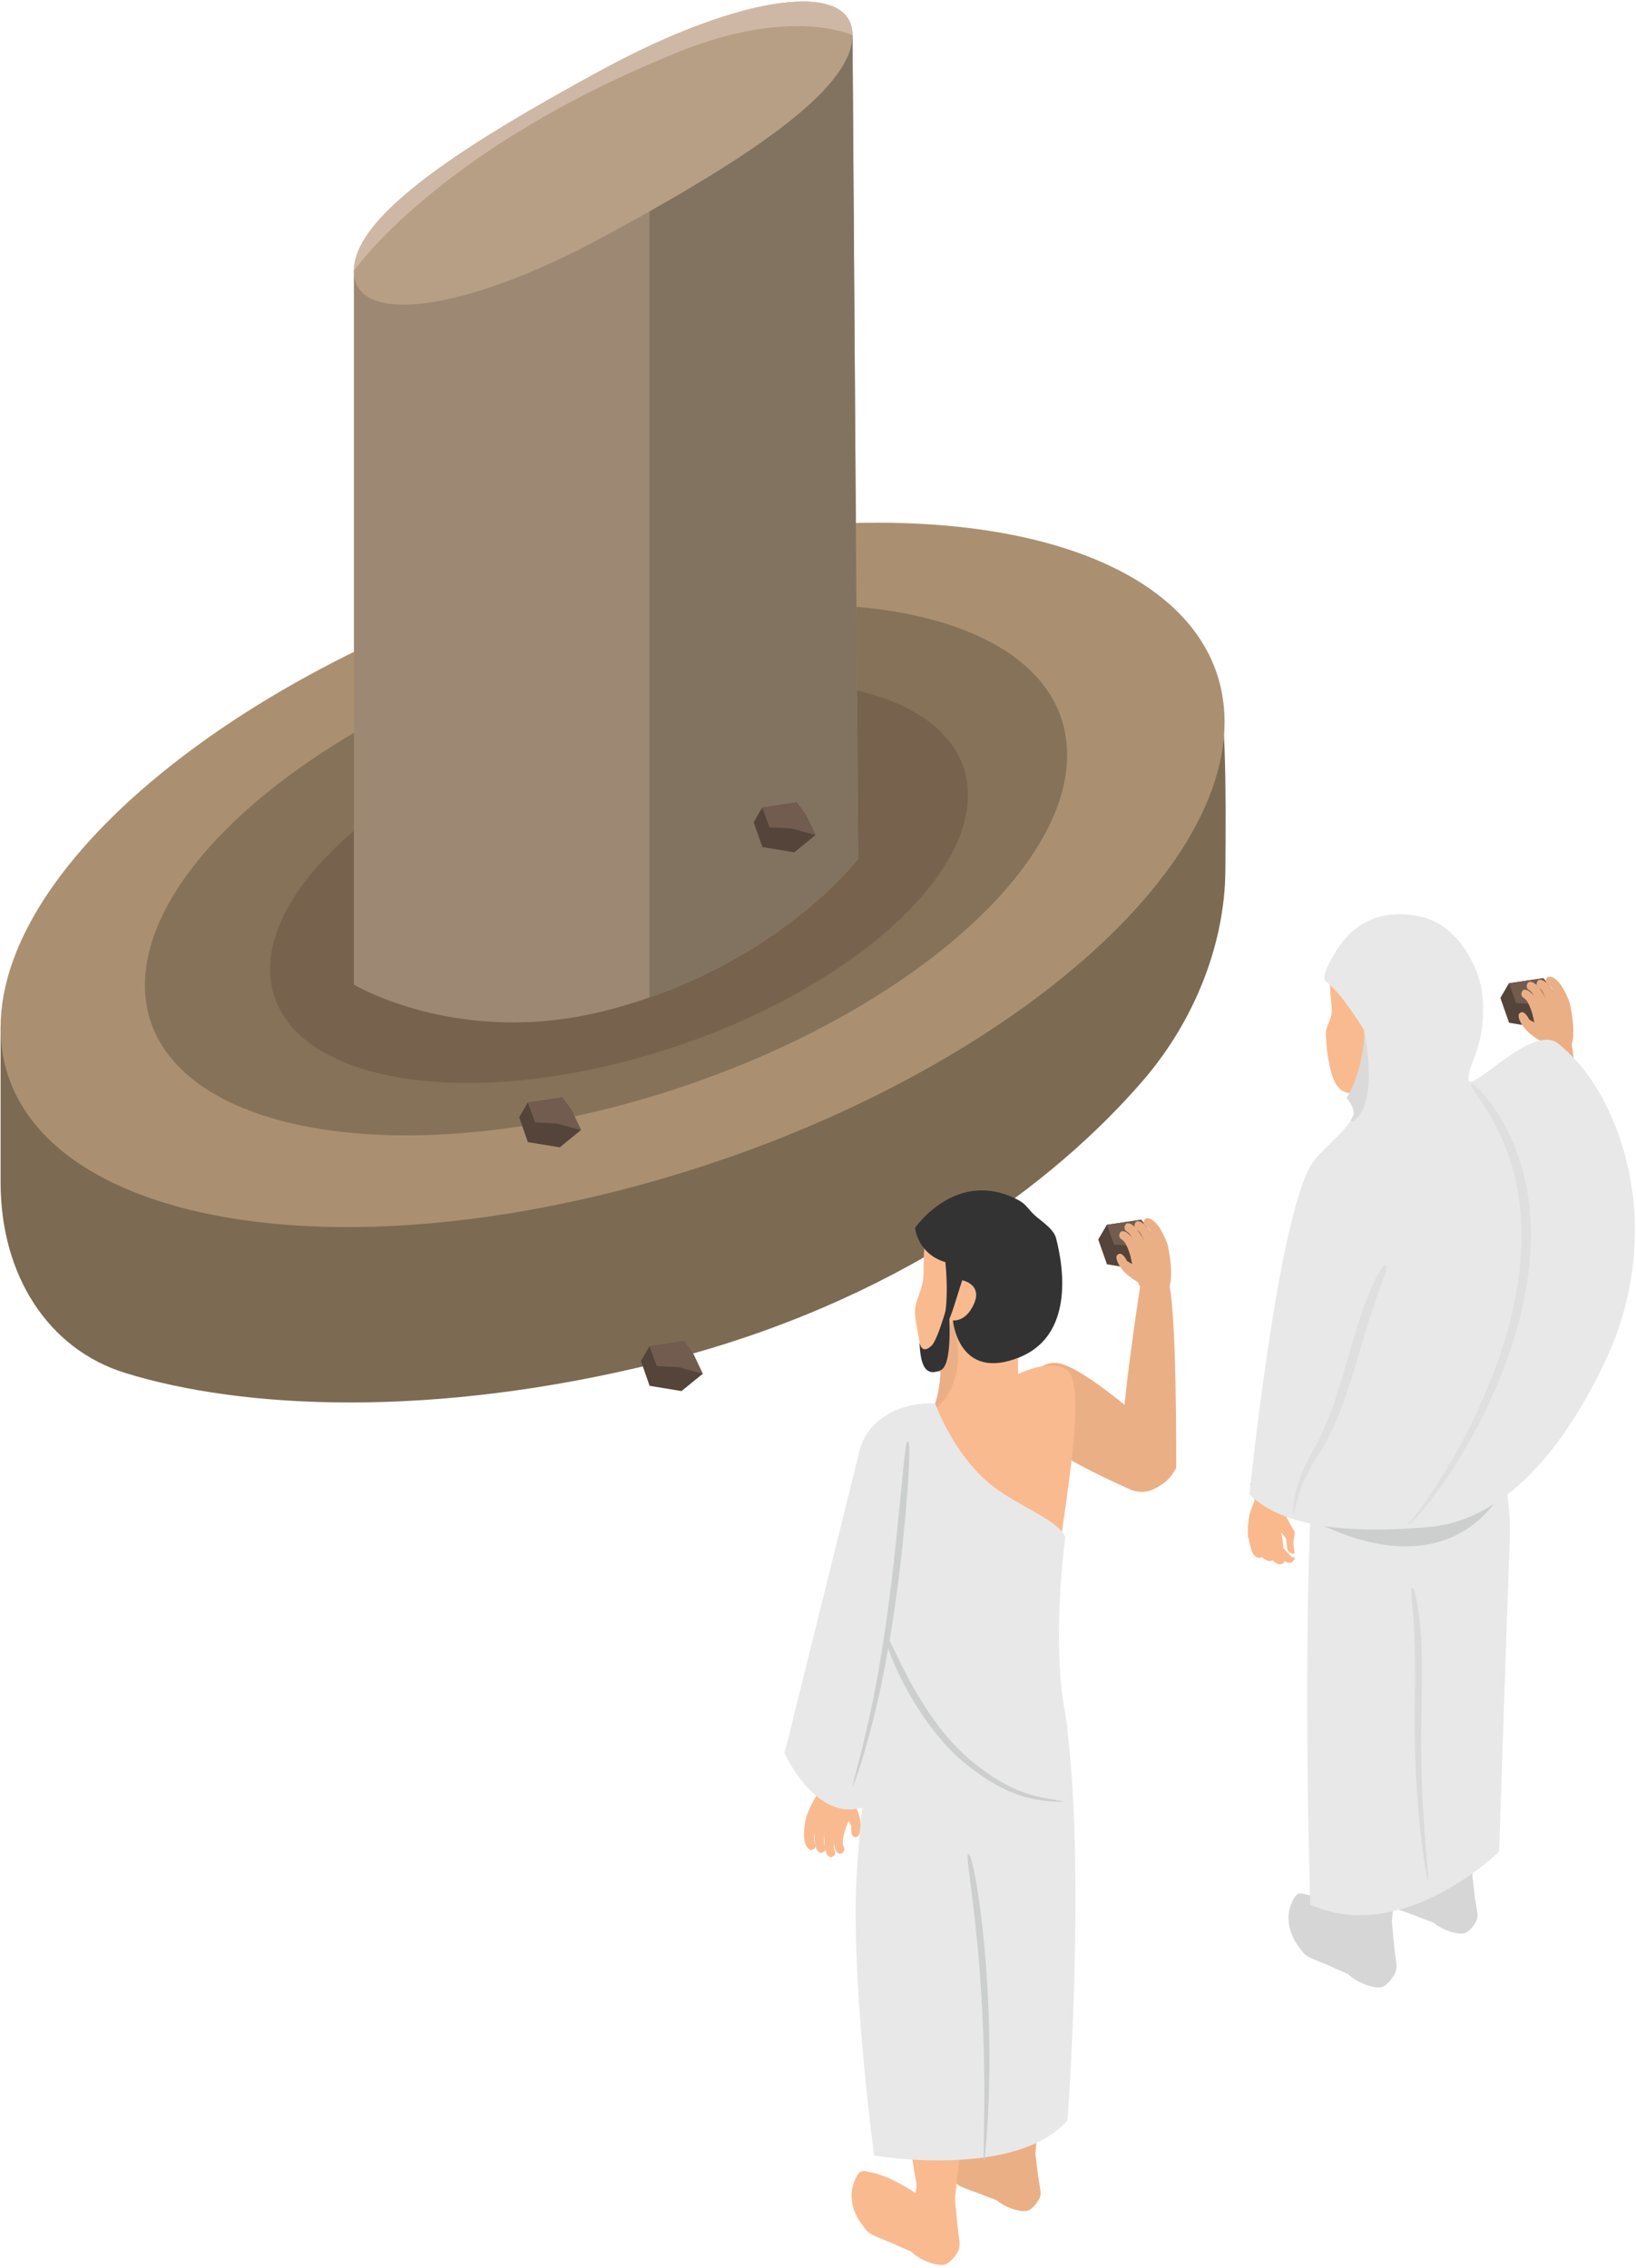 <?xml version="1.0" encoding="UTF-8"?>
<svg width="44px" height="61px" viewBox="0 0 44 61" version="1.1" xmlns="http://www.w3.org/2000/svg" xmlns:xlink="http://www.w3.org/1999/xlink">
    <!-- Generator: Sketch 51.1 (57501) - http://www.bohemiancoding.com/sketch -->
    <title>Group 4</title>
    <desc>Created with Sketch.</desc>
    <defs></defs>
    <g id="App" stroke="none" stroke-width="1" fill="none" fill-rule="evenodd">
        <g id="Main" transform="translate(-42, -130)">
            <g id="Timeline" transform="translate(16, 105)">
                <g id="Group-4" transform="translate(26, 25)">
                    <path d="M32.956,23.428 C32.938,25.389 32.134,27.442 30.751,29.051 C28.394,31.792 24.102,35.055 17.757,36.639 C11.616,38.172 6.498,37.898 3.362,36.926 C1.303,36.288 0.016,34.309 0.016,31.804 L0.016,27.641 C2.746,25.087 11.766,22.801 16.134,21.709 C20.258,20.68 30.747,16.13 32.676,18.31 C32.969,18.64 32.976,21.102 32.956,23.428" id="Fill-347" fill="#7C6A52"></path>
                    <path d="M32.934,19.422 C32.934,24.135 25.564,29.795 16.475,32.065 C7.385,34.334 0.016,32.353 0.016,27.641 C0.016,22.929 7.385,17.268 16.475,14.999 C25.564,12.73 32.934,14.71 32.934,19.422" id="Fill-348" fill="#AA9071"></path>
                    <path d="M28.7,20.305 C28.7,23.856 23.147,28.12 16.299,29.83 C9.451,31.54 3.898,30.048 3.898,26.498 C3.898,22.947 9.451,18.683 16.299,16.973 C23.147,15.263 28.7,16.755 28.7,20.305" id="Fill-349" fill="#867259"></path>
                    <path d="M26.032,21.385 C26.032,24.071 21.83,27.298 16.648,28.593 C11.464,29.887 7.263,28.757 7.263,26.071 C7.263,23.383 11.464,20.157 16.648,18.862 C21.83,17.568 26.032,18.697 26.032,21.385" id="Fill-350" fill="#77634D"></path>
                    <path d="M23.079,23.099 C23.079,23.099 20.819,26.052 16.223,27.199 C12.338,28.169 9.518,26.484 9.518,26.484 L9.518,7.287 L22.928,0.949 L23.079,23.099" id="Fill-351" fill="#9D8973"></path>
                    <path d="M23.079,23.099 L22.928,0.949 L21.029,1.978 L17.468,5.651 L17.468,26.828 C21.228,25.517 23.079,23.099 23.079,23.099" id="Fill-352" fill="#827360"></path>
                    <path d="M22.928,0.949 C22.928,2.452 19.926,4.365 16.223,6.373 C12.521,8.382 9.518,8.79 9.518,7.287 C9.518,5.783 12.521,3.87 16.223,1.861 C19.926,-0.146 22.928,-0.555 22.928,0.949" id="Fill-353" fill="#B79F86"></path>
                    <path d="M16.223,1.861 C12.521,3.87 9.518,5.783 9.518,7.287 C9.518,7.287 11.779,3.995 18.282,1.385 C21.312,0.168 22.928,0.949 22.928,0.949 C22.928,-0.555 19.926,-0.146 16.223,1.861" id="Fill-354" fill="#CEB8A5"></path>
                    <path d="M22.974,48.212 C22.974,48.212 22.641,47.621 22.316,47.873 C22.316,47.873 22.018,48.029 21.692,48.838 C21.692,48.838 22.628,49.389 22.757,49.129 C22.846,48.954 23.033,48.401 22.974,48.212" id="Fill-887" fill="#FABA8F"></path>
                    <path d="M21.692,48.838 C21.692,48.838 21.473,49.639 21.815,49.764 C21.815,49.764 21.997,49.727 21.916,49.568 C21.836,49.41 21.999,48.993 21.999,48.993 C21.999,48.993 21.958,48.709 21.692,48.838" id="Fill-888" fill="#FABA8F"></path>
                    <path d="M21.957,48.915 C21.957,48.915 21.786,49.77 22.08,49.84 C22.08,49.84 22.26,49.804 22.18,49.645 C22.1,49.487 22.264,49.07 22.264,49.07 C22.264,49.07 22.222,48.786 21.957,48.915" id="Fill-889" fill="#FABA8F"></path>
                    <path d="M22.221,49.029 C22.221,49.029 22.051,49.883 22.344,49.953 C22.344,49.953 22.524,49.917 22.444,49.759 C22.364,49.6 22.528,49.184 22.528,49.184 C22.528,49.184 22.486,48.899 22.221,49.029" id="Fill-890" fill="#FABA8F"></path>
                    <path d="M22.466,48.939 C22.466,48.939 22.296,49.795 22.588,49.865 C22.588,49.865 22.769,49.828 22.689,49.67 C22.61,49.511 22.772,49.094 22.772,49.094 C22.772,49.094 22.731,48.81 22.466,48.939" id="Fill-891" fill="#FABA8F"></path>
                    <path d="M22.953,48.464 C22.953,48.464 23.099,48.723 23.135,48.963 C23.165,49.17 23.13,49.384 23.044,49.408 C22.848,49.46 22.897,49.12 22.897,49.12 L22.624,48.594 C22.624,48.594 22.673,48.281 22.953,48.464" id="Fill-892" fill="#FABA8F"></path>
                    <path d="M30.965,38.399 C30.965,38.399 29.181,36.785 28.469,36.666 C27.758,36.546 27.175,37.643 27.588,38.352 C27.916,38.915 29.678,39.743 30.39,40.059 C30.596,40.152 30.832,40.152 31.034,40.051 C31.493,39.822 32.117,39.295 30.965,38.399" id="Fill-893" fill="#EBAF86"></path>
                    <path d="M30.19,39.221 C30.19,39.221 30.865,40.772 31.633,39.489 C31.633,39.489 31.66,34.897 31.396,34.385 L30.66,34.622 C30.66,34.622 30.039,38.64 30.19,39.221" id="Fill-894" fill="#EBAF86"></path>
                    <path d="M27.915,58.494 L27.846,57.921 C27.846,57.921 28.343,53.182 27.878,51.134 C27.878,51.134 26.741,49.261 26.214,51.368 C26.063,51.969 26.606,56.346 26.903,57.601 C26.903,57.601 26.902,57.632 26.91,57.676 C26.905,57.727 26.898,57.778 26.888,57.827 C26.888,57.827 26.254,57.44 25.776,57.379 C25.684,57.368 25.591,57.326 25.519,57.394 C25.425,57.483 25.364,57.699 25.35,57.778 C25.308,58.009 25.385,58.336 25.604,58.587 C25.696,58.692 25.731,58.775 25.921,58.847 C26.464,59.05 26.201,58.941 26.464,59.05 L26.813,59.182 C27.005,59.355 27.363,59.487 27.589,59.47 C27.729,59.46 27.854,59.3 27.929,59.18 C27.978,59.104 27.996,59.009 27.982,58.918 L27.915,58.494" id="Fill-895" fill="#EBAF86"></path>
                    <path d="M27.587,45.073 C26.976,44.762 26.232,44.775 25.939,45.777 C25.939,45.777 25.875,48.641 25.993,49.276 C26.178,50.275 26.259,50.822 26.34,51.273 C26.412,51.674 26.826,51.86 27.113,51.815 C27.543,51.749 27.947,51.539 27.978,50.95 C27.994,50.653 28.085,50.173 28.177,49.108 C28.221,48.604 28.56,47.763 28.397,46.527 C28.313,45.894 28.118,45.343 27.587,45.073" id="Fill-896" fill="#EBAF86"></path>
                    <path d="M25.744,59.794 L25.683,59.125 C25.683,59.125 26.36,53.625 25.901,51.228 C25.901,51.228 24.689,49.009 24.048,51.444 C23.865,52.139 24.35,57.252 24.646,58.721 C24.646,58.721 24.643,58.757 24.651,58.808 C24.644,58.868 24.634,58.927 24.622,58.985 C24.622,58.985 23.93,58.512 23.401,58.425 C23.3,58.408 23.198,58.356 23.117,58.433 C23.01,58.534 22.937,58.784 22.919,58.876 C22.867,59.143 22.942,59.525 23.179,59.825 C23.278,59.95 23.314,60.049 23.523,60.138 C24.12,60.392 23.831,60.257 24.12,60.392 L24.504,60.56 C24.712,60.766 25.105,60.931 25.356,60.92 C25.511,60.913 25.655,60.73 25.742,60.594 C25.797,60.506 25.819,60.398 25.806,60.29 L25.743,59.796 L25.744,59.794" id="Fill-897" fill="#FABA8F"></path>
                    <path d="M24.888,44.78 C24.19,44.462 23.367,44.53 23.116,45.715 C23.116,45.715 23.252,49.048 23.429,49.779 C23.706,50.927 23.835,51.556 23.957,52.075 C24.066,52.535 24.537,52.721 24.852,52.648 C25.323,52.54 25.755,52.267 25.746,51.582 C25.743,51.236 25.808,50.67 25.834,49.427 C25.846,48.838 26.159,47.836 25.89,46.411 C25.752,45.682 25.496,45.055 24.888,44.78" id="Fill-898" fill="#FABA8F"></path>
                    <path d="M25.152,37.749 C25.152,37.749 24.089,38.055 23.698,38.603 C23.103,39.436 23.573,42.761 23.477,44.061 C23.368,45.553 23.027,46.66 23.058,47.14 C23.104,47.847 25.376,47.989 26.441,47.775 C27.761,47.511 28.567,46.745 28.71,46.47 C28.71,46.47 28.253,45.051 28.303,43.292 C28.34,41.971 29.344,37.378 28.71,36.869 C28.363,36.59 27.785,36.778 27.383,36.956 C25.765,37.668 25.152,37.749 25.152,37.749" id="Fill-899" fill="#FABA8F"></path>
                    <path d="M25.298,35.856 C25.298,35.856 25.415,37.564 25.01,38.004 C25.01,38.004 25.639,38.146 26.668,37.958 C27.307,37.841 27.391,37.732 27.391,37.732 L27.376,36.267 L25.298,35.856" id="Fill-900" fill="#FABA8F"></path>
                    <path d="M28.444,34.888 C28.444,34.888 28.536,36.689 25.886,36.956 C25.555,36.989 25.08,36.939 24.878,36.623 C24.757,36.434 24.75,36.18 24.689,35.856 C24.656,35.681 24.578,35.352 24.622,35.132 C24.669,34.895 24.748,34.795 24.807,34.522 C24.892,34.14 24.771,33.616 24.947,33.287 C25.415,32.417 25.988,32.37 26.708,32.487 C28.815,32.83 28.444,34.888 28.444,34.888" id="Fill-901" fill="#FABA8F"></path>
                    <path d="M23.295,42.381 C23.295,42.381 23.086,39.675 23.416,38.974 C23.747,38.274 24.443,38.32 24.82,39.123 C25.196,39.925 24.886,43.367 24.886,43.367 C24.886,43.367 23.412,44.95 23.295,42.381" id="Fill-902" fill="#FABA8F"></path>
                    <path d="M25.629,35.513 L25.444,35.885 C25.403,35.974 25.357,36.077 25.312,36.19 C25.323,36.709 25.303,37.686 25.01,38.004 C25.01,38.004 26.157,37.396 25.629,35.513" id="Fill-903" fill="#EBAF86"></path>
                    <path d="M23.459,42.574 C23.459,42.574 24.539,41.792 24.886,43.367 C24.886,43.367 23.421,47.915 22.974,48.337 L22.268,48.016 C22.268,48.016 23.102,43.107 23.459,42.574" id="Fill-904" fill="#FABA8F"></path>
                    <path d="M28.652,41.347 C28.45,40.856 27.305,40.492 26.588,39.881 C25.602,39.04 25.152,37.749 25.152,37.749 C24.398,37.7 23.365,38.049 23.116,39.022 L21.101,47.154 C21.101,47.154 22.058,49.285 23.473,48.492 C25.368,49.803 28.71,46.47 28.71,46.47 C28.23,44.253 28.652,41.347 28.652,41.347" id="Fill-905" fill="#E8E8E8"></path>
                    <path d="M24.73,36.104 C24.73,36.104 24.779,36.458 25.055,36.193 C25.23,36.026 25.503,35.008 25.503,35.008 C25.503,35.008 25.669,36.696 25.298,36.855 C24.927,37.016 24.757,36.804 24.73,36.104" id="Fill-906" fill="#333333"></path>
                    <path d="M24.609,33.029 C24.609,33.029 24.679,33.726 25.426,33.948 C25.426,33.948 25.586,35.339 25.24,35.957 C25.24,35.957 25.438,35.823 25.659,35.129 C25.878,34.435 25.878,34.435 25.878,34.435 C25.878,34.435 26.421,34.536 26.201,35.055 C25.979,35.574 25.629,35.513 25.629,35.513 C25.629,35.513 25.772,37.192 27.442,36.497 C28.715,35.967 28.699,34.45 28.404,33.308 C28.341,33.059 28.043,32.875 27.84,32.697 C27.667,32.544 27.6,32.389 27.391,32.279 C25.722,31.398 24.609,33.029 24.609,33.029" id="Fill-907" fill="#333333"></path>
                    <path d="M24.414,38.773 C24.388,38.771 24.368,38.818 24.326,39.188 C24.283,39.557 24.224,40.252 24.09,41.541 C23.958,42.83 23.738,44.466 23.471,45.764 C23.338,46.414 23.199,46.978 23.097,47.381 C22.991,47.784 22.927,48.026 22.94,48.031 C22.945,48.032 22.97,47.974 23.009,47.865 C23.047,47.757 23.104,47.6 23.166,47.4 C23.289,47.002 23.447,46.44 23.597,45.791 C23.899,44.494 24.14,42.853 24.273,41.561 C24.407,40.269 24.445,39.572 24.455,39.199 C24.465,38.826 24.438,38.776 24.414,38.773" id="Fill-908" fill="#CDCECE"></path>
                    <path d="M23.51,46.305 C23.51,46.305 23.273,47.257 23.056,50.157 C22.84,53.058 23.51,57.976 23.51,57.976 C23.51,57.976 27.302,58.627 28.71,57.034 C28.71,57.034 29.277,49.504 28.569,45.609 C27.86,41.716 23.51,46.305 23.51,46.305" id="Fill-909" fill="#E8E8E8"></path>
                    <path d="M26.042,49.867 C26.018,49.872 26.008,49.916 26.048,50.242 C26.085,50.569 26.177,51.175 26.288,52.313 C26.4,53.451 26.471,54.907 26.473,56.079 C26.476,56.664 26.466,57.177 26.459,57.545 C26.451,57.913 26.449,58.135 26.461,58.136 C26.473,58.136 26.5,57.917 26.53,57.549 C26.559,57.181 26.589,56.666 26.603,56.079 C26.634,54.903 26.583,53.439 26.47,52.296 C26.359,51.152 26.246,50.545 26.176,50.223 C26.103,49.901 26.068,49.864 26.042,49.867" id="Fill-910" fill="#CDCECE"></path>
                    <polyline id="Fill-911" fill="#544439" points="29.537 33.338 29.768 32.943 30.696 32.805 30.952 33.16 31.199 33.682 30.629 34.147 29.771 34.005 29.537 33.338"></polyline>
                    <polyline id="Fill-912" fill="#715C4F" points="29.768 32.943 29.962 33.476 30.555 33.507 31.199 33.682 30.952 33.16 30.696 32.805 29.768 32.943"></polyline>
                    <polyline id="Fill-913" fill="#544439" points="20.27 22.116 20.5 21.721 21.429 21.583 21.685 21.938 21.932 22.46 21.363 22.925 20.504 22.783 20.27 22.116"></polyline>
                    <polyline id="Fill-914" fill="#715C4F" points="20.5 21.721 20.696 22.253 21.287 22.285 21.932 22.46 21.685 21.938 21.429 21.583 20.5 21.721"></polyline>
                    <polyline id="Fill-915" fill="#544439" points="13.963 30.051 14.194 29.657 15.122 29.518 15.378 29.873 15.625 30.395 15.055 30.86 14.197 30.719 13.963 30.051"></polyline>
                    <polyline id="Fill-916" fill="#715C4F" points="14.194 29.657 14.388 30.189 14.98 30.22 15.625 30.395 15.378 29.873 15.122 29.518 14.194 29.657"></polyline>
                    <polyline id="Fill-917" fill="#544439" points="17.238 36.606 17.468 36.212 18.397 36.073 18.652 36.428 18.9 36.95 18.329 37.415 17.471 37.274 17.238 36.606"></polyline>
                    <polyline id="Fill-918" fill="#715C4F" points="17.468 36.212 17.662 36.744 18.255 36.774 18.9 36.95 18.652 36.428 18.397 36.073 17.468 36.212"></polyline>
                    <path d="M23.838,44.052 C23.814,44.059 23.808,44.098 23.896,44.359 C23.942,44.489 24.01,44.673 24.129,44.929 C24.249,45.183 24.413,45.514 24.668,45.917 C24.924,46.32 25.247,46.761 25.64,47.145 C25.836,47.34 26.051,47.512 26.266,47.667 C26.482,47.824 26.703,47.965 26.922,48.075 C27.36,48.302 27.789,48.402 28.092,48.434 C28.398,48.465 28.58,48.463 28.581,48.453 C28.582,48.439 28.401,48.416 28.103,48.363 C27.806,48.31 27.397,48.193 26.982,47.959 C26.772,47.845 26.563,47.702 26.356,47.544 C26.148,47.386 25.943,47.214 25.758,47.025 C25.385,46.647 25.072,46.213 24.823,45.818 C24.574,45.422 24.407,45.102 24.282,44.856 C24.157,44.609 24.077,44.433 24.016,44.311 C23.9,44.068 23.862,44.043 23.838,44.052" id="Fill-919" fill="#CDCECE"></path>
                    <path d="M30.748,34.72 C30.748,34.72 31.33,35.024 31.444,34.631 C31.444,34.631 31.59,34.333 31.403,33.476 C31.403,33.476 30.376,33.544 30.417,33.833 C30.444,34.03 30.599,34.596 30.748,34.72" id="Fill-920" fill="#EBAF86"></path>
                    <path d="M31.403,33.476 C31.403,33.476 31.137,32.686 30.804,32.774 C30.804,32.774 30.684,32.905 30.832,32.992 C30.981,33.079 31.082,33.518 31.082,33.518 C31.082,33.518 31.269,33.732 31.403,33.476" id="Fill-921" fill="#EBAF86"></path>
                    <path d="M31.156,33.561 C31.156,33.561 30.821,32.754 30.556,32.859 C30.556,32.859 30.436,32.99 30.585,33.077 C30.734,33.164 30.834,33.604 30.834,33.604 C30.834,33.604 31.022,33.817 31.156,33.561" id="Fill-922" fill="#EBAF86"></path>
                    <path d="M30.889,33.616 C30.889,33.616 30.554,32.807 30.29,32.913 C30.29,32.913 30.169,33.045 30.318,33.132 C30.466,33.219 30.567,33.657 30.567,33.657 C30.567,33.657 30.755,33.871 30.889,33.616" id="Fill-923" fill="#EBAF86"></path>
                    <path d="M30.747,33.828 C30.747,33.828 30.412,33.019 30.147,33.125 C30.147,33.125 30.028,33.257 30.176,33.344 C30.325,33.431 30.425,33.869 30.425,33.869 C30.425,33.869 30.613,34.083 30.747,33.828" id="Fill-924" fill="#EBAF86"></path>
                    <path d="M30.627,34.498 C30.627,34.498 30.373,34.365 30.214,34.185 C30.076,34.028 29.988,33.831 30.042,33.764 C30.166,33.609 30.313,33.92 30.313,33.92 L30.812,34.205 C30.812,34.205 30.944,34.491 30.627,34.498" id="Fill-925" fill="#EBAF86"></path>
                    <path d="M39.666,51.03 L39.598,50.456 C39.598,50.456 40.094,45.717 39.63,43.669 C39.63,43.669 38.492,41.796 37.964,43.903 C37.815,44.504 38.356,48.883 38.655,50.136 C38.655,50.136 38.654,50.167 38.661,50.211 C38.656,50.263 38.649,50.313 38.638,50.363 C38.638,50.363 38.005,49.975 37.526,49.915 C37.435,49.903 37.342,49.861 37.27,49.929 C37.176,50.019 37.115,50.235 37.101,50.314 C37.06,50.545 37.135,50.871 37.356,51.123 C37.447,51.227 37.482,51.311 37.673,51.382 C38.216,51.585 37.952,51.478 38.216,51.585 L38.565,51.718 C38.757,51.89 39.115,52.022 39.34,52.006 C39.479,51.996 39.606,51.836 39.681,51.716 C39.729,51.639 39.747,51.546 39.733,51.453 L39.665,51.03 L39.666,51.03" id="Fill-926" fill="#D6D6D6"></path>
                    <path d="M37.494,52.331 L37.433,51.66 C37.433,51.66 38.112,46.161 37.652,43.763 C37.652,43.763 36.44,41.544 35.798,43.979 C35.616,44.674 36.1,49.787 36.397,51.257 C36.397,51.257 36.395,51.292 36.403,51.344 C36.395,51.404 36.386,51.463 36.373,51.52 C36.373,51.52 35.681,51.048 35.152,50.961 C35.051,50.944 34.95,50.892 34.868,50.969 C34.761,51.07 34.688,51.32 34.669,51.412 C34.618,51.678 34.694,52.061 34.931,52.361 C35.028,52.485 35.065,52.584 35.274,52.673 C35.871,52.927 35.581,52.793 35.871,52.927 L36.254,53.095 L36.255,53.095 C36.463,53.302 36.856,53.467 37.106,53.456 C37.261,53.449 37.406,53.266 37.492,53.129 C37.547,53.042 37.571,52.933 37.557,52.826 L37.494,52.331" id="Fill-927" fill="#D6D6D6"></path>
                    <path d="M36.509,29.366 L36.528,30.601 C36.528,30.601 37.815,30.852 38.354,30.142 L37.967,29.307 C37.967,29.307 38.826,28.499 38.857,27.34 C38.888,26.181 37.191,25.168 36.298,25.568 C35.959,25.719 35.853,26.009 35.781,26.447 C35.749,26.638 35.823,26.985 35.818,27.192 C35.812,27.464 35.65,27.577 35.66,27.835 C35.683,28.456 35.804,28.979 35.947,29.184 C36.186,29.525 36.509,29.366 36.509,29.366" id="Fill-928" fill="#FABA8F"></path>
                    <path d="M37.967,29.307 C37.967,29.307 37.366,29.538 36.403,29.518 L36.528,30.601 C36.528,30.601 37.933,30.857 38.354,30.142 L37.967,29.307" id="Fill-929" fill="#E3A982"></path>
                    <path d="M35.572,37.093 C35.674,36.04 35.755,34.712 35.562,34.372 C35.231,33.788 35.313,32.376 36.061,31.891 C36.808,31.406 37.182,30.613 37.182,30.613 C37.182,30.613 38.137,30.946 39.009,30.152 C39.009,30.152 40.397,30.246 40.337,31.573 C40.277,32.9 39.771,34.308 39.771,34.768 C39.771,34.983 39.832,35.517 39.908,36.076 L39.909,36.076 C39.909,36.076 40.01,36.611 40.115,37.372 C40.135,37.48 40.155,37.571 40.172,37.638 C40.172,37.638 40.164,37.645 40.153,37.655 C40.268,38.547 40.642,40.337 40.609,41.278 C40.539,43.176 40.318,49.804 40.318,49.804 C40.318,49.804 37.723,52.348 35.239,51.228 C35.239,51.228 34.905,40.973 35.572,37.093" id="Fill-930" fill="#E8E8E8"></path>
                    <path d="M36.16,35.371 C36.16,35.371 36.894,32.843 36.234,32.326 C35.575,31.808 34.972,32.378 34.892,32.951 C34.812,33.524 34.725,36.106 34.725,36.106 C34.725,36.106 35.824,37.345 36.16,35.371" id="Fill-931" fill="#4E4D4D"></path>
                    <path d="M34.454,40.516 C34.454,40.516 34.738,41.095 34.798,41.161 C34.859,41.226 34.777,41.401 34.785,41.511 C34.793,41.621 34.833,41.779 34.799,41.789 C34.766,41.799 34.727,41.79 34.662,41.735 C34.598,41.68 34.607,41.488 34.596,41.419 C34.585,41.35 34.454,41.215 34.454,41.215 C34.454,41.215 34.528,41.558 34.514,41.629 C34.501,41.701 34.17,41.665 34.015,41.61 C33.861,41.556 33.616,41.435 33.575,41.366 C33.534,41.297 33.576,40.781 33.625,40.664 C33.674,40.547 33.737,40.387 33.747,40.327 C33.757,40.266 33.866,39.834 33.866,39.834 L34.603,40.072 C34.603,40.072 34.449,40.431 34.454,40.516" id="Fill-932" fill="#F9B98D"></path>
                    <path d="M34.457,41.571 C34.514,41.629 34.716,41.875 34.768,41.889 C34.779,41.893 34.832,41.886 34.832,41.886 C34.832,41.886 34.788,42.07 34.638,42.033 C34.521,42.005 34.175,41.603 34.175,41.603 C34.175,41.603 34.406,41.519 34.457,41.571" id="Fill-933" fill="#F9B98D"></path>
                    <path d="M34.127,41.536 C34.14,41.547 34.528,41.835 34.551,41.919 C34.58,42.03 34.483,42.082 34.404,42.073 C34.348,42.068 34.249,42.003 34.154,41.899 C34.02,41.753 33.847,41.479 33.847,41.479 L34.127,41.536" id="Fill-934" fill="#F9B98D"></path>
                    <path d="M33.91,41.424 C33.923,41.435 34.191,41.805 34.241,41.878 C34.277,41.932 34.214,41.999 34.135,41.99 C34.078,41.983 33.939,41.915 33.866,41.794 C33.747,41.599 33.63,41.367 33.63,41.367 L33.91,41.424" id="Fill-935" fill="#F9B98D"></path>
                    <path d="M33.85,41.319 C33.87,41.3 33.927,41.578 33.954,41.791 C33.963,41.855 33.935,41.908 33.856,41.899 C33.799,41.894 33.717,41.852 33.67,41.72 C33.586,41.484 33.567,41.263 33.567,41.263 L33.85,41.319" id="Fill-936" fill="#F9B98D"></path>
                    <path d="M40.503,39.91 C40.503,39.91 39.274,42.979 35.156,40.827 C35.156,40.827 39.055,38.231 40.503,39.91" id="Fill-937" fill="#CDCECE"></path>
                    <path d="M36.058,35.759 C36.058,35.759 34.943,34.94 34.706,36.132 C34.439,37.482 33.625,39.937 33.625,39.937 L34.361,40.447 C34.361,40.447 36.145,37.623 36.058,35.759" id="Fill-938" fill="#4E4D4D"></path>
                    <path d="M37.983,42.712 C38.007,42.707 38.036,42.742 38.1,43.051 C38.162,43.36 38.251,43.951 38.243,45.044 C38.241,45.591 38.218,46.208 38.221,46.828 C38.222,47.45 38.242,48.073 38.272,48.628 C38.302,49.184 38.343,49.67 38.372,50.018 C38.401,50.366 38.419,50.575 38.406,50.578 C38.394,50.579 38.352,50.372 38.301,50.026 C38.25,49.679 38.189,49.193 38.143,48.636 C38.095,48.08 38.061,47.454 38.051,46.829 C38.039,46.206 38.057,45.586 38.058,45.043 C38.066,43.958 37.999,43.382 37.972,43.074 C37.941,42.764 37.956,42.718 37.983,42.712" id="Fill-939" fill="#DADADA"></path>
                    <path d="M41.78,31.903 C41.78,31.903 39.996,30.288 39.284,30.169 C38.573,30.049 37.99,31.146 38.403,31.855 C38.731,32.418 40.493,33.246 41.205,33.562 C41.411,33.655 41.648,33.656 41.849,33.554 C42.308,33.325 42.932,32.798 41.78,31.903" id="Fill-940" fill="#EBAF86"></path>
                    <path d="M41.005,32.724 C41.005,32.724 41.681,34.276 42.448,32.992 C42.448,32.992 42.475,28.4 42.212,27.888 L41.476,28.125 C41.476,28.125 40.854,32.143 41.005,32.724" id="Fill-941" fill="#EBAF86"></path>
                    <polyline id="Fill-942" fill="#544439" points="40.353 26.841 40.583 26.446 41.512 26.308 41.768 26.664 42.015 27.185 41.445 27.651 40.586 27.509 40.353 26.841"></polyline>
                    <polyline id="Fill-943" fill="#715C4F" points="40.583 26.446 40.777 26.979 41.37 27.01 42.015 27.185 41.768 26.664 41.512 26.308 40.583 26.446"></polyline>
                    <path d="M41.563,28.223 C41.563,28.223 42.145,28.527 42.259,28.135 C42.259,28.135 42.406,27.836 42.219,26.979 C42.219,26.979 41.192,27.049 41.231,27.336 C41.259,27.533 41.415,28.099 41.563,28.223" id="Fill-944" fill="#EBAF86"></path>
                    <path d="M42.219,26.979 C42.219,26.979 41.953,26.189 41.619,26.278 C41.619,26.278 41.5,26.408 41.648,26.495 C41.796,26.584 41.898,27.022 41.898,27.022 C41.898,27.022 42.084,27.235 42.219,26.979" id="Fill-945" fill="#EBAF86"></path>
                    <path d="M41.971,27.064 C41.971,27.064 41.636,26.257 41.372,26.363 C41.372,26.363 41.252,26.493 41.4,26.581 C41.548,26.668 41.649,27.107 41.649,27.107 C41.649,27.107 41.837,27.321 41.971,27.064" id="Fill-946" fill="#EBAF86"></path>
                    <path d="M41.705,27.119 C41.705,27.119 41.369,26.311 41.105,26.417 C41.105,26.417 40.985,26.548 41.134,26.635 C41.281,26.723 41.383,27.161 41.383,27.161 C41.383,27.161 41.569,27.374 41.705,27.119" id="Fill-947" fill="#EBAF86"></path>
                    <path d="M41.562,27.331 C41.562,27.331 41.227,26.523 40.963,26.629 C40.963,26.629 40.844,26.76 40.991,26.848 C41.139,26.935 41.24,27.373 41.24,27.373 C41.24,27.373 41.428,27.587 41.562,27.331" id="Fill-948" fill="#EBAF86"></path>
                    <path d="M41.442,28.001 C41.442,28.001 41.188,27.868 41.03,27.688 C40.892,27.533 40.804,27.334 40.858,27.267 C40.982,27.112 41.128,27.423 41.128,27.423 L41.627,27.708 C41.627,27.708 41.759,27.995 41.442,28.001" id="Fill-949" fill="#EBAF86"></path>
                    <path d="M35.261,31.334 C35.486,30.948 36.227,30.438 36.396,30.003 C36.468,29.818 36.217,29.525 36.217,29.525 C36.479,29.191 36.742,28.161 36.686,27.711 C36.67,27.684 36.067,26.677 35.646,26.391 C35.48,26.279 35.98,25.506 35.98,25.506 L35.982,25.51 C36.285,25.028 36.968,24.37 38.23,24.66 C39.235,24.892 39.816,26.063 39.874,26.819 C39.977,28.161 39.469,28.615 39.495,29.032 C39.521,29.457 41.209,27.515 41.896,28.061 C42.628,28.644 43.119,29.456 43.448,30.297 C44.245,32.329 44.113,34.609 43.185,36.584 C42.284,38.501 40.716,40.877 38.419,41.074 C36.324,41.255 34.493,41.092 33.605,40.191 C33.605,40.191 34.338,32.911 35.261,31.334" id="Fill-950" fill="#E8E8E8"></path>
                    <path d="M36.377,30.169 C36.377,30.169 36.358,30.158 36.327,30.136 C36.355,30.092 36.378,30.046 36.396,30.003 C36.468,29.818 36.217,29.525 36.217,29.525 C36.479,29.191 36.742,28.161 36.686,27.711 C36.686,27.711 37.127,29.681 36.377,30.169" id="Fill-951" fill="#DADADA"></path>
                    <path d="M39.572,29.167 C39.545,29.191 39.572,29.255 39.867,29.667 C39.934,29.774 40.015,29.906 40.114,30.064 C40.156,30.148 40.204,30.238 40.255,30.336 C40.307,30.434 40.363,30.541 40.409,30.663 C40.617,31.136 40.828,31.79 40.898,32.672 C40.973,33.553 40.861,34.569 40.609,35.554 C40.355,36.54 39.969,37.495 39.561,38.313 C39.157,39.133 38.729,39.815 38.406,40.289 C38.243,40.524 38.106,40.707 38.008,40.831 C37.91,40.953 37.853,41.009 37.859,41.017 C37.863,41.024 37.934,40.977 38.047,40.864 C38.158,40.751 38.31,40.576 38.486,40.347 C38.837,39.888 39.292,39.214 39.721,38.394 C40.154,37.579 40.563,36.617 40.835,35.613 C41.106,34.613 41.229,33.567 41.152,32.652 C41.078,31.738 40.852,31.054 40.623,30.567 C40.572,30.442 40.511,30.333 40.453,30.232 C40.396,30.133 40.344,30.041 40.295,29.956 C40.184,29.796 40.091,29.667 40.013,29.562 C39.673,29.166 39.598,29.146 39.572,29.167" id="Fill-952" fill="#DFDFDF"></path>
                    <path d="M37.267,34.023 C37.237,34.006 37.201,34.027 37.055,34.278 C36.919,34.532 36.691,35.029 36.411,35.983 C36.268,36.459 36.121,37.001 35.948,37.536 C35.773,38.068 35.561,38.588 35.314,39.018 C35.05,39.46 34.889,39.896 34.828,40.217 C34.762,40.537 34.768,40.733 34.783,40.734 C34.803,40.736 34.831,40.543 34.923,40.24 C35.013,39.935 35.192,39.531 35.468,39.111 C35.745,38.679 35.979,38.148 36.17,37.61 C36.358,37.072 36.513,36.53 36.654,36.057 C36.932,35.11 37.125,34.626 37.217,34.357 C37.317,34.094 37.298,34.041 37.267,34.023" id="Fill-953" fill="#DFDFDF"></path>
                </g>
            </g>
        </g>
    </g>
</svg>